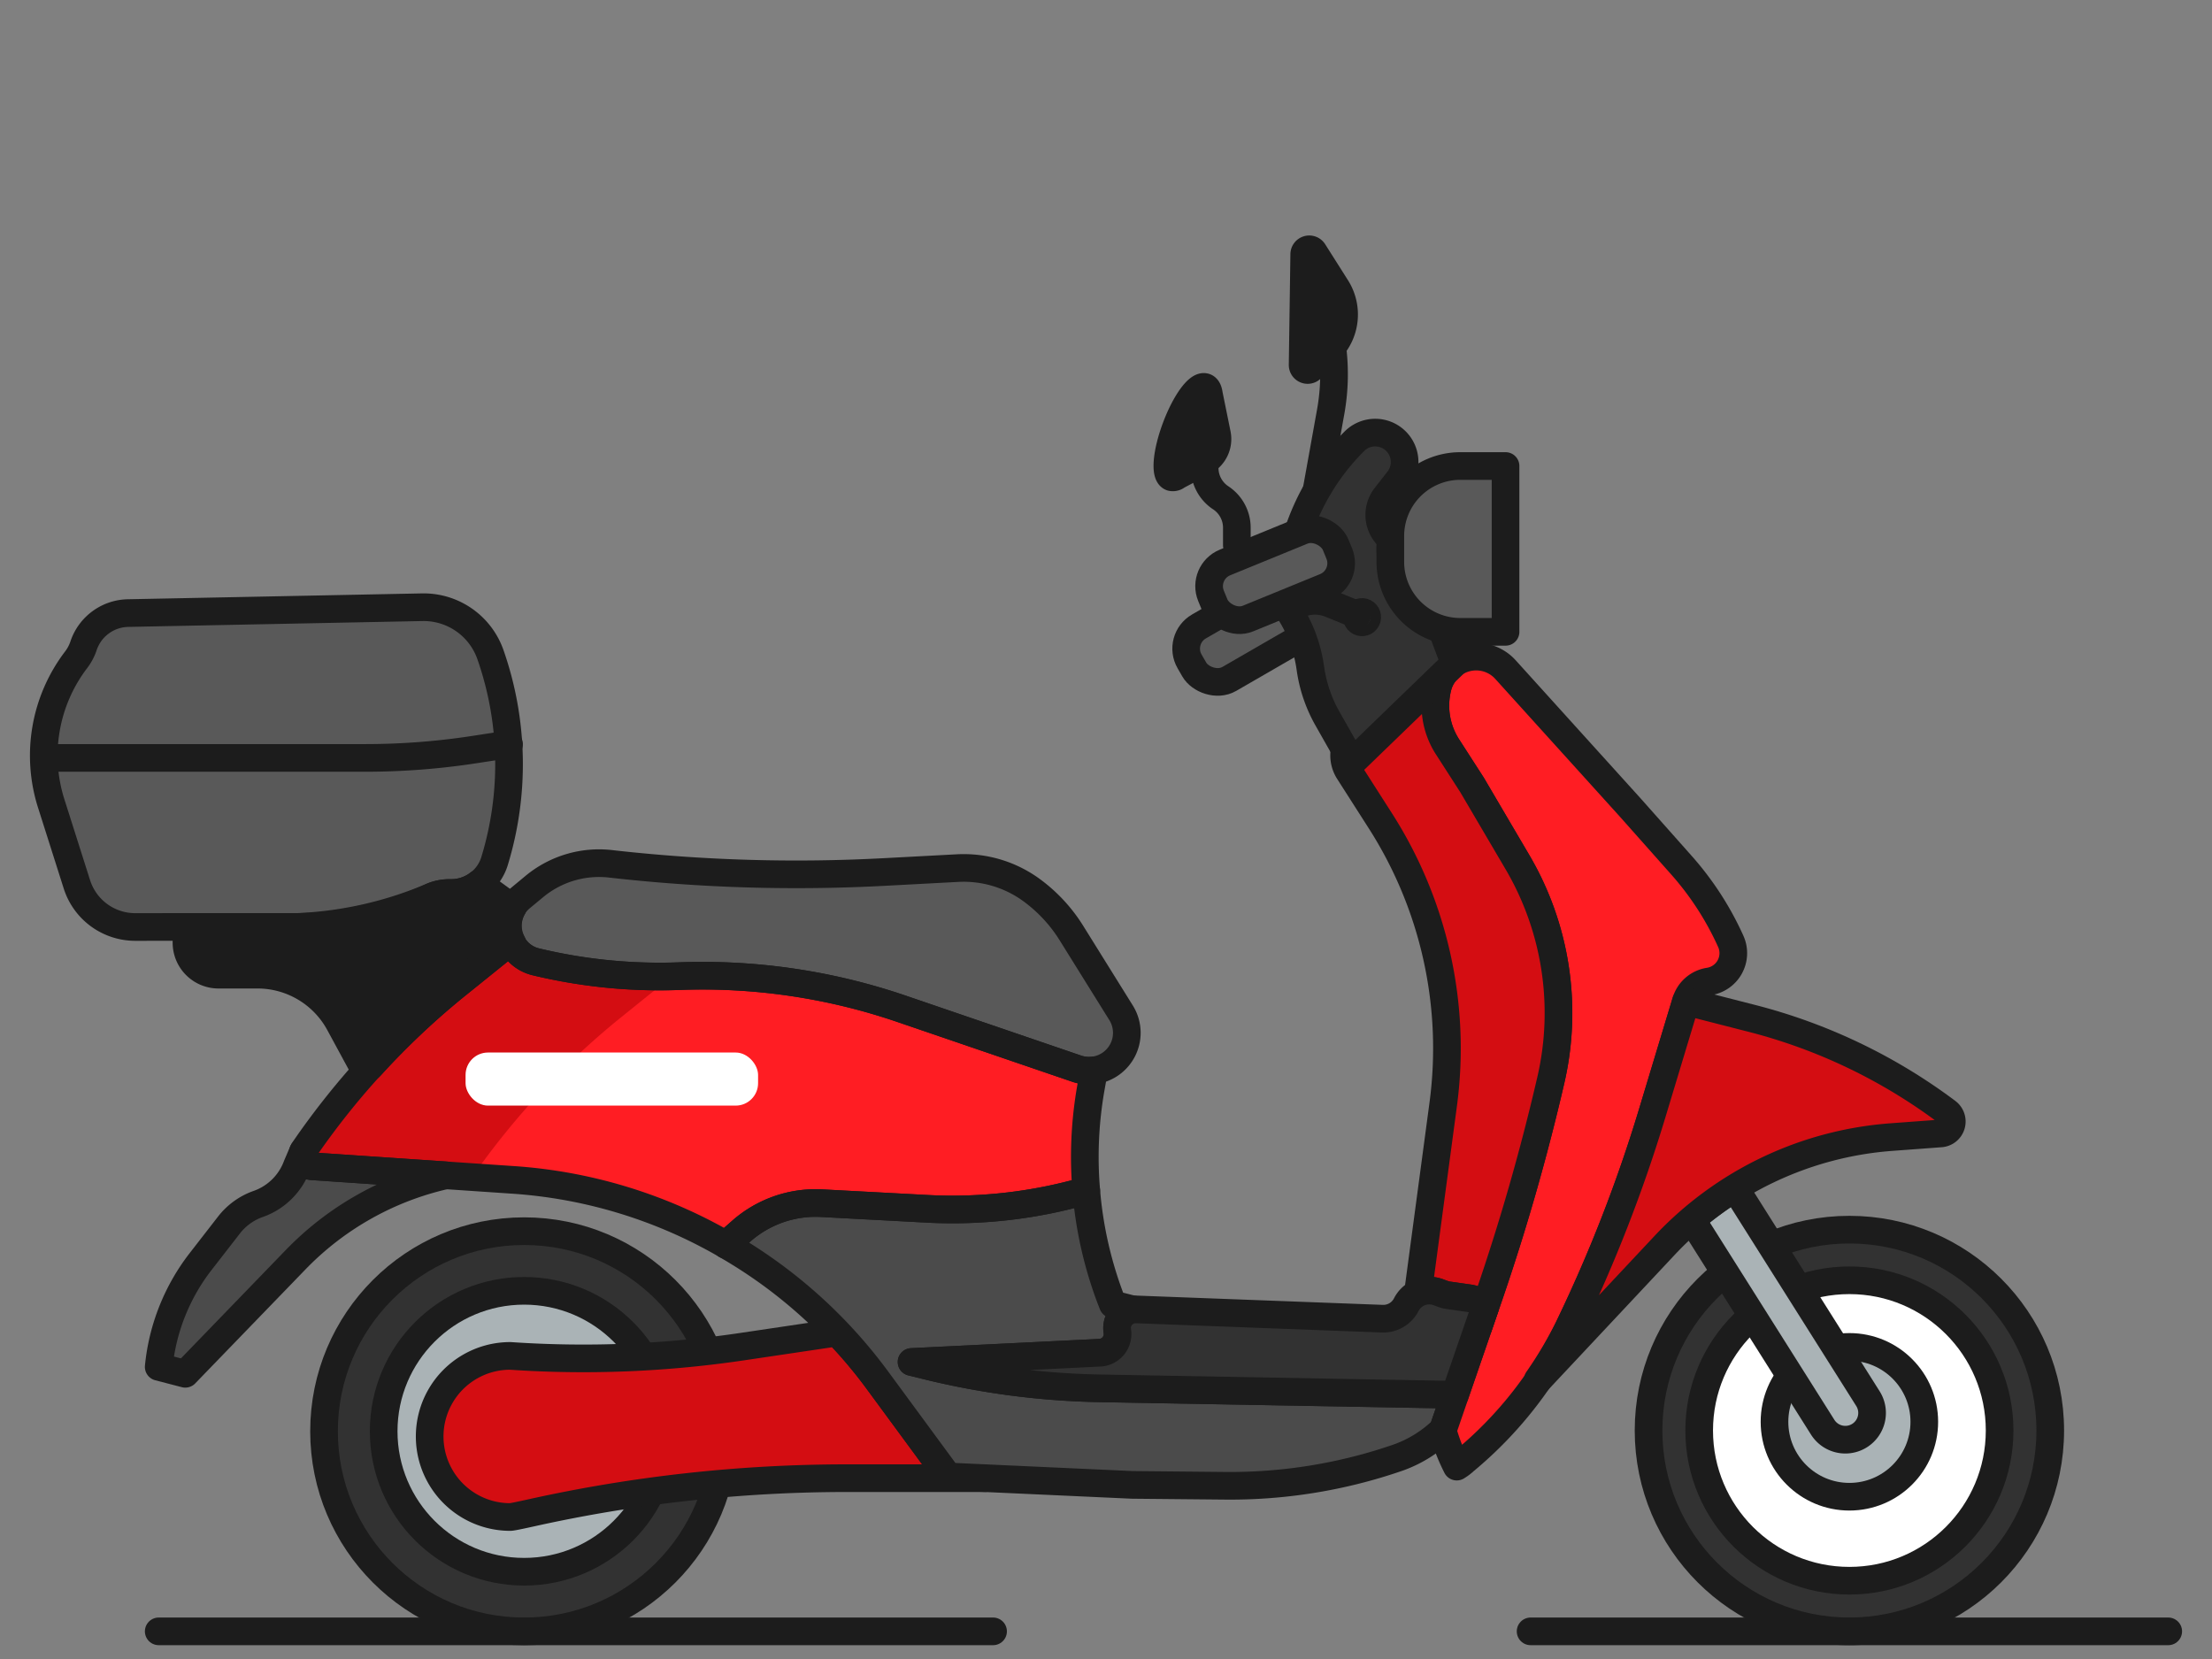 <svg xmlns="http://www.w3.org/2000/svg" viewBox="0 0 80 60"><rect x="0" y="0" width="80" height="60" fill="#808080" stroke="none"/><title>classic-t</title><g style="isolation:isolate"><g id="icons"><path d="M26.26,45.008l.551-.485a4.069,4.069,0,0,1,2.905-1.009l3.861.206a17.453,17.453,0,0,0,5.709-.662,14.35,14.35,0,0,1,.167-3.714l.113-.634a1.356,1.356,0,0,1-.625-.059l-6.337-2.166a22.261,22.261,0,0,0-8.031-1.181,19.146,19.146,0,0,1-5.195-.518,1.333,1.333,0,0,1-.309-.116,1.308,1.308,0,0,1-.587-.633h0L16.52,35.617a28.042,28.042,0,0,0-5.524,5.968h0a.38.38,0,0,0,.288.594l7.315.496a17.73,17.73,0,0,1,7.669,2.353Z" fill="#ff1d23"/><g style="mix-blend-mode:multiply"><path d="M22.449,36.803l1.859-1.499a19.142,19.142,0,0,1-4.93-.519,1.333,1.333,0,0,1-.309-.116,1.308,1.308,0,0,1-.587-.633h0L16.52,35.617a28.042,28.042,0,0,0-5.524,5.968h0a.38.38,0,0,0,.288.594l5.789.393A28.035,28.035,0,0,1,22.449,36.803Z" fill="#d40d12"/></g><rect x="42.783" y="21.755" width="4.872" height="2.192" rx="0.925" ry="0.925" transform="matrix(0.866, -0.5, 0.5, 0.866, -5.367, 25.671)" fill="#595959" stroke="#1c1c1c" stroke-linecap="round" stroke-linejoin="round"/><circle cx="66.886" cy="51.736" r="7.264" fill="#323232" stroke="#1c1c1c" stroke-linecap="round" stroke-linejoin="round"/><circle cx="66.886" cy="51.736" r="5.433" fill="#fff" stroke="#1c1c1c" stroke-linecap="round" stroke-linejoin="round"/><circle cx="18.956" cy="51.764" r="7.237" fill="#323232" stroke="#1c1c1c" stroke-linecap="round" stroke-linejoin="round"/><path d="M5.933,33.525h4.729a11.712,11.712,0,0,0,4.908-1.078h0a1.633,1.633,0,0,1,.684-.15h.07A1.633,1.633,0,0,0,17.887,31.14h0a11.991,11.991,0,0,0-.15-7.465h0a2.561,2.561,0,0,0-2.468-1.714l-10.64.212a1.732,1.732,0,0,0-1.608,1.184h0a1.732,1.732,0,0,1-.266.503h0a5.715,5.715,0,0,0-.903,5.198l.929,2.925a2.213,2.213,0,0,0,2.11,1.543Z" fill="#595959" stroke="#1c1c1c" stroke-linecap="round" stroke-linejoin="round"/><path d="M19.07,34.669h0a1.333,1.333,0,0,0,.309.116h0a19.145,19.145,0,0,0,5.195.518h0a22.261,22.261,0,0,1,8.031,1.181l6.337,2.166a1.369,1.369,0,0,0,1.811-1.295h0a1.369,1.369,0,0,0-.206-.723L38.75,33.746A5.57,5.57,0,0,0,37.31,32.193h0a4.16,4.16,0,0,0-2.678-.797l-2.652.141a59.592,59.592,0,0,1-9.902-.296h0a3.664,3.664,0,0,0-2.75.819l-.487.403A1.333,1.333,0,0,0,19.07,34.669Z" fill="#595959" stroke="#1c1c1c" stroke-linecap="round" stroke-linejoin="round"/><path d="M13.204,38.726l.192-.159a28.038,28.038,0,0,1,3.124-2.95l1.963-1.582h0c.011.025.032.044.044.068a1.322,1.322,0,0,1,.012-1.271l-1.215-.882-.003-.001a1.625,1.625,0,0,1-.997.346h-.07a1.633,1.633,0,0,0-.577.105,13.907,13.907,0,0,1-4.885,1.123H6.744v.57a1.157,1.157,0,0,0,1.157,1.157H9.313a3.371,3.371,0,0,1,2.962,1.762Z" fill="#1c1c1c" stroke="#1c1c1c" stroke-linecap="round" stroke-linejoin="round"/><circle cx="18.956" cy="51.764" r="5.08" fill="#aab3b6" stroke="#1c1c1c" stroke-linecap="round" stroke-linejoin="round"/><path d="M34.293,53.399,31.7,49.872a17.319,17.319,0,0,0-1.426-1.679l-3.438.511a39.041,39.041,0,0,1-8.383.334,2.913,2.913,0,1,0,0,5.827c.056,0,.337-.057.751-.149A52.751,52.751,0,0,1,30.584,53.46H35.62Z" fill="#d40d12" stroke="#1c1c1c" stroke-linecap="round" stroke-linejoin="round"/><path d="M11.283,42.18a.372.372,0,0,1-.312-.525l-.015.002-.216.504A2.309,2.309,0,0,1,9.34,43.542a2.31,2.31,0,0,0-1.058.762L7.258,45.623A7.391,7.391,0,0,0,5.74,49.435l.961.25,3.99-4.125a10.887,10.887,0,0,1,5.425-3.05l-.001-.003Z" fill="#4b4b4b" stroke="#1c1c1c" stroke-linecap="round" stroke-linejoin="round"/><circle cx="66.886" cy="51.422" r="2.709" fill="#aab3b6" stroke="#1c1c1c" stroke-linecap="round" stroke-linejoin="round"/><path d="M52.622,50.443,39.779,50.21a28.305,28.305,0,0,1-6.264-.818l-.547-.135,6.811-.335a.673.673,0,0,0,.63-.783.665.665,0,0,1,.616-.769l-.779-.198a14.347,14.347,0,0,1-.96-4.113,17.453,17.453,0,0,1-5.709.662l-3.861-.206a4.069,4.069,0,0,0-2.905,1.009l-.551.485.007.021A17.73,17.73,0,0,1,31.7,49.872l2.593,3.527,6.657.304,3.367.032a18.588,18.588,0,0,0,6.233-1.014h0a4.504,4.504,0,0,0,1.636-1.012Z" fill="#4b4b4b" stroke="#1c1c1c" stroke-linecap="round" stroke-linejoin="round"/><path d="M61.184,44.112l4.736,7.505a.968.968,0,0,0,1.335.302h0a.968.968,0,0,0,.302-1.335L62.75,42.967A12.497,12.497,0,0,0,61.184,44.112Z" fill="#aab3b6" stroke="#1c1c1c" stroke-linecap="round" stroke-linejoin="round"/><path d="M53.388,23.747h0a1.429,1.429,0,0,1,1.06.47l4.511,4.987,1.85,2.083a10.886,10.886,0,0,1,1.787,2.76h0a1.036,1.036,0,0,1-.787,1.449h0a1.036,1.036,0,0,0-.834.725l-1.218,4.034a53.169,53.169,0,0,1-3.009,7.729h0a14.322,14.322,0,0,1-3.77,4.838,1.805,1.805,0,0,1-.292.22,7.18,7.18,0,0,1-.508-1.304l1.651-4.798a78.629,78.629,0,0,0,2.26-7.877h0a10.769,10.769,0,0,0-1.209-7.884l-1.639-2.788L52.35,27.008a2.745,2.745,0,0,1-.341-2.207h0A1.429,1.429,0,0,1,53.388,23.747Z" fill="#ff1d23" stroke="#1c1c1c" stroke-linecap="round" stroke-linejoin="round"/><path d="M54.878,31.177l-1.639-2.788L52.35,27.008a2.745,2.745,0,0,1-.341-2.207,1.409,1.409,0,0,1,.162-.353l-.004-.006-3.058,1.966a1.083,1.083,0,0,0-.327,1.494l1.147,1.794a15.264,15.264,0,0,1,2.267,10.241L51.28,46.779l.003.002a.919.919,0,0,1,.73-.048l.176.065a.934.934,0,0,0,.19.048l.778.111a.904.904,0,0,1,.554.322l-.235.684h0l.352-1.024a78.622,78.622,0,0,0,2.26-7.878A10.769,10.769,0,0,0,54.878,31.177Z" fill="#d40d12" stroke="#1c1c1c" stroke-linecap="round" stroke-linejoin="round"/><path d="M53.711,47.279a.904.904,0,0,0-.554-.322l-.778-.111a.934.934,0,0,1-.19-.048l-.176-.065a.933.933,0,0,0-1.153.451.933.933,0,0,1-.866.508l-8.896-.335a.673.673,0,0,0-.689.783.673.673,0,0,1-.63.783l-6.811.335.547.135a28.305,28.305,0,0,0,6.264.818l12.842.232Z" fill="#323232" stroke="#1c1c1c" stroke-linecap="round" stroke-linejoin="round"/><path d="M70.417,40.216A20.064,20.064,0,0,0,63.35,36.829l-2.376-.608-1.218,4.034a53.177,53.177,0,0,1-3.009,7.729,14.702,14.702,0,0,1-1.129,1.911l-.007.045,4.587-4.893a12.517,12.517,0,0,1,8.21-3.923l1.781-.132A.432.432,0,0,0,70.417,40.216Z" fill="#d40d12" stroke="#1c1c1c" stroke-linecap="round" stroke-linejoin="round"/><path d="M1.588,27.411H13.21a25.98,25.98,0,0,0,3.949-.302l1.251-.192" fill="none" stroke="#1c1c1c" stroke-linecap="round" stroke-linejoin="round"/><rect x="16.838" y="38.066" width="10.579" height="1.92" rx="0.81" ry="0.81" fill="#fff"/><path d="M47.475,18.508l.651-3.615a7.685,7.685,0,0,0,.052-2.39h0" fill="none" stroke="#1c1c1c" stroke-linecap="round" stroke-linejoin="round"/><path d="M48.088,12.651l-.666.677a.182.182,0,0,1-.311-.13l.058-4.002A.182.182,0,0,1,47.504,9.1l.825,1.302A1.818,1.818,0,0,1,48.088,12.651Z" fill="#1c1c1c" stroke="#1c1c1c" stroke-linecap="round" stroke-linejoin="round"/><path d="M44.732,19.716v-.631a1.295,1.295,0,0,0-.582-1.081h0a1.295,1.295,0,0,1-.582-1.081v-.037" fill="none" stroke="#1c1c1c" stroke-linecap="round" stroke-linejoin="round"/><path d="M44.013,15.695,43.722,14.262c-.018-.14-.063-.233-.137-.261-.246-.092-.719.562-1.056,1.462s-.41,1.704-.164,1.796a.229.229,0,0,0,.205-.051l.973-.516A.92.92,0,0,0,44.013,15.695Z" fill="#1c1c1c" stroke="#1c1c1c" stroke-linecap="round" stroke-linejoin="round"/><path d="M50.283,19.853a2.948,2.948,0,0,1,.036-.36,1.085,1.085,0,0,1-.212-1.531l.461-.591a1.063,1.063,0,0,0-1.59-1.407,8.367,8.367,0,0,0-2.414,5.074l-.084.818.211.347a5.136,5.136,0,0,1,.7,1.963,5.138,5.138,0,0,0,.619,1.824l.894,1.577,3.703-3.581L52.086,22.6A2.997,2.997,0,0,1,50.283,19.853Z" fill="#323232" stroke="#1c1c1c" stroke-linecap="round" stroke-linejoin="round"/><path d="M52.814,16.854H54.45a0,0,0,0,1,0,0v5.997a0,0,0,0,1,0,0H52.814A2.531,2.531,0,0,1,50.283,20.32v-.936A2.531,2.531,0,0,1,52.814,16.854Z" fill="#595959" stroke="#1c1c1c" stroke-linecap="round" stroke-linejoin="round"/><rect x="43.681" y="19.688" width="4.872" height="2.192" rx="0.925" ry="0.925" transform="translate(-4.436 19.013) rotate(-22.253)" fill="#595959" stroke="#1c1c1c" stroke-linecap="round" stroke-linejoin="round"/><path d="M47.045,21.821h0a1.488,1.488,0,0,1,1.071.018l.976.396" fill="none" stroke="#1c1c1c" stroke-linecap="round" stroke-linejoin="round"/><circle cx="49.261" cy="22.321" r="0.188" transform="translate(6.875 55.912) rotate(-62.774)" fill="none" stroke="#1c1c1c" stroke-linecap="round" stroke-linejoin="round"/><path d="M26.26,45.008l.551-.485a4.069,4.069,0,0,1,2.905-1.009l3.861.206a17.453,17.453,0,0,0,5.709-.662,14.35,14.35,0,0,1,.167-3.714l.113-.634a1.356,1.356,0,0,1-.625-.059l-6.337-2.166a22.261,22.261,0,0,0-8.031-1.181,19.146,19.146,0,0,1-5.195-.518,1.333,1.333,0,0,1-.309-.116,1.308,1.308,0,0,1-.587-.633h0L16.52,35.617a28.042,28.042,0,0,0-5.524,5.968h0a.38.38,0,0,0,.288.594l7.315.496a17.73,17.73,0,0,1,7.669,2.353Z" fill="none" stroke="#1c1c1c" stroke-linecap="round" stroke-linejoin="round"/><line x1="5.74" y1="59" x2="35.916" y2="59" fill="#595959" stroke="#1c1c1c" stroke-linecap="round" stroke-linejoin="round"/><line x1="55.356" y1="59" x2="78.417" y2="59" fill="#595959" stroke="#1c1c1c" stroke-linecap="round" stroke-linejoin="round"/></g></g></svg>